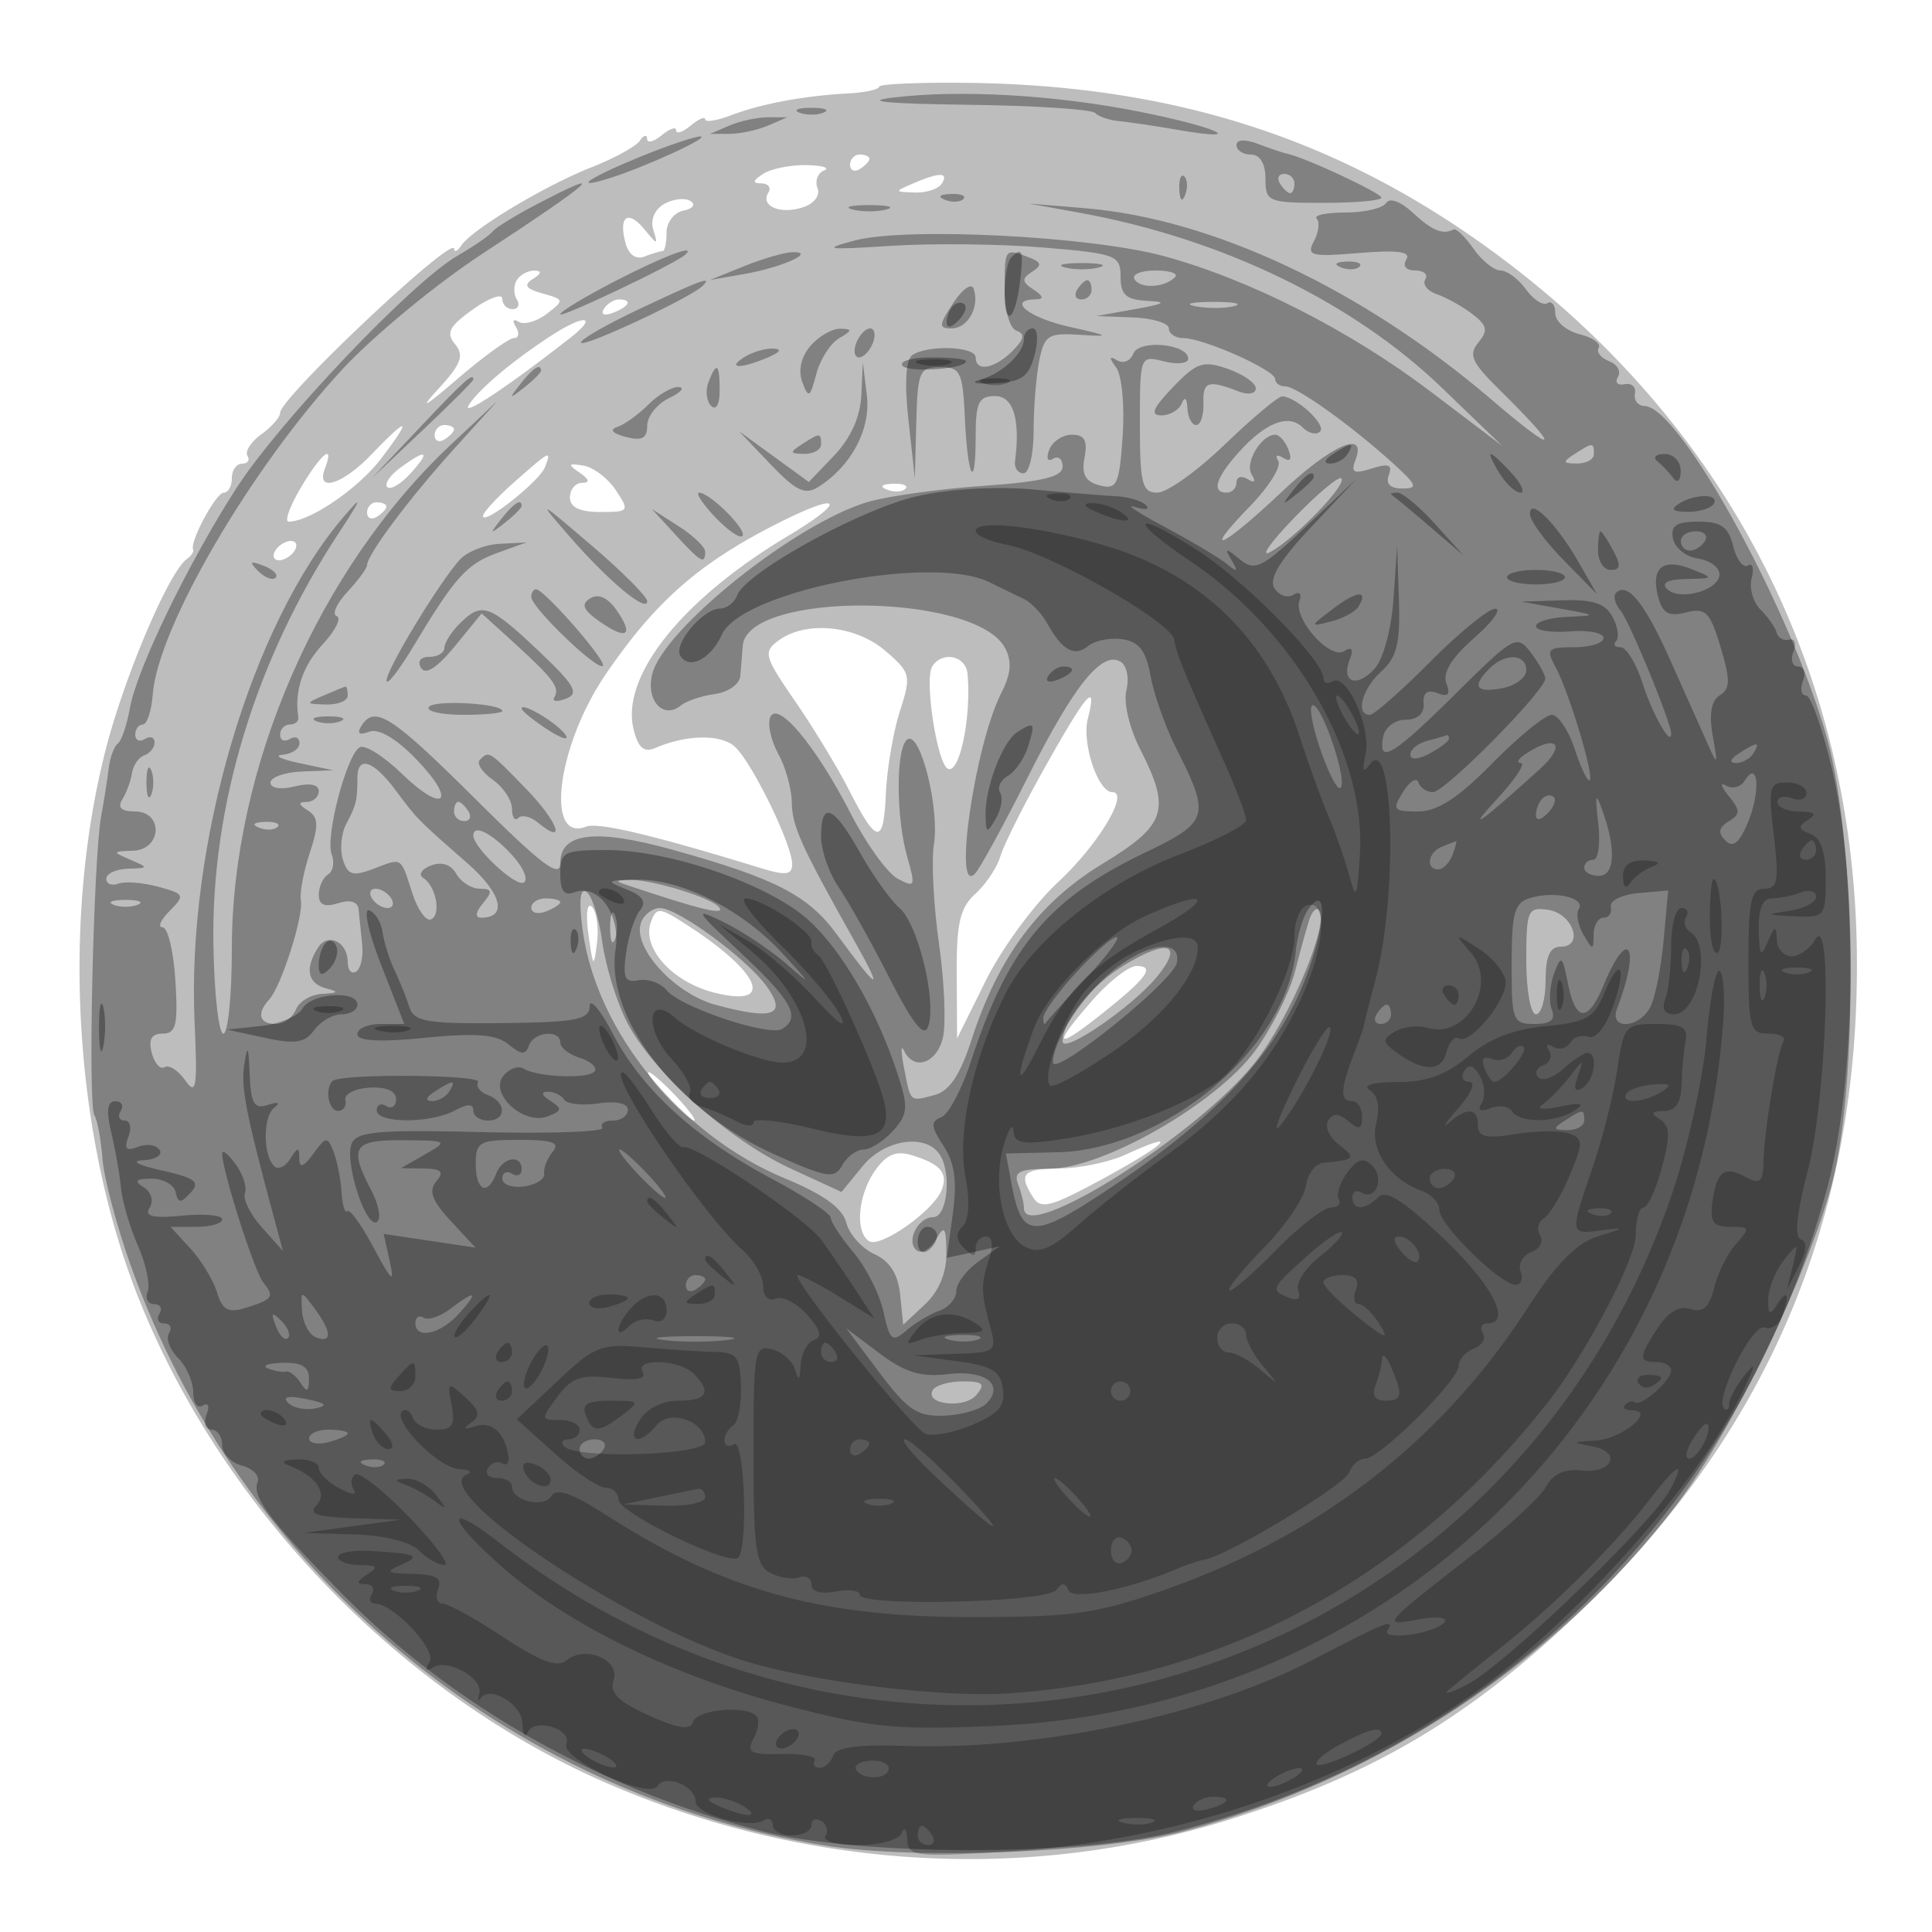 <svg xmlns="http://www.w3.org/2000/svg" width="200" height="200" fill="#000000"><path fill-opacity=".259" fill-rule="evenodd" d="M91 8.981c0 .285-1.463.598-3.25.694-4.537.244-8.948 1.069-12.082 2.261-1.467.558-2.668.746-2.668.417s-.675-.038-1.5.647-1.5.91-1.5.5-.675-.185-1.5.5-1.507.852-1.515.372c-.009-.479-.346-.391-.75.197s-2.656 1.825-5.004 2.749c-4.82 1.898-12.357 6.421-13.466 8.081-.404.606-.741.768-.75.361C46.984 24.24 29 41.182 29 42.731c0 .455-.876 1.459-1.946 2.23-1.071.772-1.719 1.771-1.441 2.221s.028.818-.554.818S24 48.675 24 49.5s-.378 1.5-.839 1.5c-.803 0-3.537 5.082-3.168 5.888.098.214-.203.664-.668 1-1.841 1.333-6.404 12.04-8.357 19.612-4.661 18.077-3.285 40.407 3.529 57.268 8.784 21.731 27.256 40.738 48.498 49.902 20.697 8.929 43.565 10.219 64.444 3.637 14.983-4.724 24.795-10.582 36.42-21.742 19.291-18.519 28.587-40.661 28.367-67.565-.237-29.105-13.021-54.359-36.479-72.061C139.397 14.6 122.025 8.853 100.25 8.578c-5.088-.064-9.25.117-9.25.403m-3 8.078c0 .582.45.781 1 .441s1-.816 1-1.059S89.55 16 89 16s-1 .477-1 1.059M79 18c-1.09.704-1.142.974-.191.985.72.008 1.05.434.734.946-.861 1.392 1.192 2.288 3.538 1.543 1.184-.376 1.844-1.228 1.547-2-.283-.74.022-1.563.678-1.83.657-.268-.156-.515-1.806-.55s-3.675.373-4.5.906m15.5 1c-1.928.829-1.921.862.191.93 1.205.038 2.469-.38 2.809-.93.731-1.183-.248-1.183-3 0m-25.73 2.109c-.994.556-1.465 1.652-1.147 2.667.508 1.621.455 1.62-.89-.01-1.719-2.084-2.714-1.41-1.993 1.348.324 1.239 1.075 1.787 1.973 1.443.798-.307 1.639-.557 1.869-.557s.418-.867.418-1.927c0-1.059.787-2.082 1.75-2.273.979-.194 1.3-.631.729-.991-.562-.355-1.781-.22-2.709.3M53.5 29c-.34.55-.34 1.45 0 2s.141 1-.441 1A1.067 1.067 0 0 1 52 30.932c0-.588-1.369-.094-3.041 1.098-2.468 1.756-2.816 2.437-1.848 3.604.96 1.157.626 2.056-1.709 4.597-2.082 2.267-1.52 1.974 1.989-1.036C50.081 36.888 52.695 35 53.2 35s.597-.52.205-1.155c-.405-.655-.278-.885.293-.532.554.343 1.861-.03 2.905-.829 1.835-1.403 1.82-1.473-.438-2.106-1.746-.49-1.998-.869-1-1.501.91-.577.956-.851.144-.862-.655-.008-1.469.435-1.809.985m9.007 2.989c-.35.566.051.734.941.393 1.732-.665 2.049-1.382.611-1.382-.518 0-1.216.445-1.552.989m-5.566 2.834c-3.998 2.62-7.453 5.542-8.413 7.115-.795 1.302 3.975-1.859 10.472-6.939 3.04-2.377 1.501-2.509-2.059-.176M38.5 47c-3.043 3.176-5.836 4.038-4.862 1.5 1.043-2.718-.403-1.564-2.505 2-1.136 1.925-1.7 3.5-1.253 3.5 2.188 0 7.2-3.417 9.569-6.523 3.259-4.272 2.873-4.466-.949-.477m6.5-1.941c0 .582.45.781 1 .441s1-.816 1-1.059S46.55 44 46 44s-1 .477-1 1.059m-3.557 3.359c-1.067.78-1.675 1.683-1.352 2.006.323.324 1.405-.314 2.403-1.418 2.125-2.347 1.689-2.591-1.051-.588m11.807 1.48C51.462 51.474 50 53.055 50 53.412c0 1.036 5.85-3.577 6.42-5.064.695-1.811.574-1.751-3.17 1.55m6.75-.967c1.013.701 1.094 1.043.25 1.054-.687.008-1.25.69-1.25 1.515 0 1.013 1.014 1.5 3.122 1.5 3.013 0 3.07-.079 1.63-2.25-.82-1.237-2.337-2.387-3.371-2.554-1.574-.254-1.636-.134-.381.735m31.813 1.752c.721.289 1.584.253 1.916-.079s-.258-.568-1.312-.525c-1.165.048-1.402.285-.604.604M38 53.059c0 .582.45.781 1 .441s1-.816 1-1.059S39.55 52 39 52s-1 .477-1 1.059m41.723 1.52c-7.625 3.969-12.012 7.891-17.004 15.201-5.024 7.357-6.342 17.441-2.065 15.799 1.272-.488 6.874.838 18.096 4.284 2.597.797 3.25.715 3.25-.406 0-2.072-4.265-10.759-6-12.221-1.485-1.251-4.983-1.173-8.127.182-1.202.518-1.796.023-2.278-1.897-1.371-5.463 4.95-13.425 15.846-19.958 6.748-4.047 5.519-4.75-1.718-.984M28.5 57c-.34.55-.168 1 .382 1s1.278-.45 1.618-1 .168-1-.382-1-1.278.45-1.618 1m52.122 9.287c-1.64 1.2-1.526 1.628 1.683 6.293 1.893 2.752 4.393 6.868 5.554 9.144 2.921 5.726 3.609 5.802 3.847.426.113-2.557.767-6.395 1.452-8.528 1.189-3.7 1.12-3.986-1.512-6.25-3.068-2.639-8.207-3.145-11.024-1.085m15.876 2.716c-.808 1.308.48 9.865 1.588 10.55 1.216.752 2.485-5.25 2.072-9.803-.17-1.885-2.644-2.39-3.66-.747m11.774 10.247c-2.246 3.987-4.363 8.203-4.704 9.368s-1.508 2.922-2.594 3.905c-1.595 1.444-1.966 3.053-1.934 8.382l.04 6.595 2.974-6c1.636-3.3 4.987-7.868 7.447-10.151 4.177-3.876 7.476-9.349 5.635-9.349-1.465 0-3.16-5.058-2.532-7.557.999-3.983-.012-2.861-4.332 4.807M60.921 96.751c.478 3.451.547 3.521.877.877.197-1.579-.036-3.266-.519-3.749-.503-.503-.656.722-.358 2.872m6.479-1.352c-1.026 2.675 2.14 6.241 6.532 7.356 6.465 1.641 4.793-2.171-3.172-7.231-2.497-1.587-2.795-1.598-3.36-.125m45.704 8.136c-4.196 4.778-3.904 5.266.882 1.476 4.72-3.738 5.654-5.011 3.677-5.011-.801 0-2.852 1.591-4.559 3.535M69 113.5c1.292 1.375 2.574 2.5 2.849 2.5s-.557-1.125-1.849-2.5-2.574-2.5-2.849-2.5.557 1.125 1.849 2.5m47.5 6.036c-1.65.756-4.687 1.394-6.75 1.419-3.888.047-4.353.543-2.804 2.992.768 1.214 1.769.991 6.235-1.39 7.411-3.953 9.494-5.848 3.319-3.021m-25.915 1.646c-1.776 2.535-2.095 6.385-.606 7.305 1.175.726 6.685-3.169 7.505-5.306.677-1.765-.14-2.702-3.149-3.609-1.583-.477-2.591-.044-3.75 1.61"/><path fill-opacity=".317" fill-rule="evenodd" d="M92.5 10.093c-3.298.391-.717.646 7.583.75 6.921.086 12.893.466 13.271.844s1.465.757 2.416.842c.952.085 3.755.502 6.23.927 7.34 1.26 4-.299-4.068-1.899-8.743-1.733-18.449-2.292-25.432-1.464m-9.75 1.569c.688.278 1.813.278 2.5 0 .688-.277.125-.504-1.25-.504s-1.937.227-1.25.504M75.5 13l-2 .859h2c1.1 0 2.9-.386 4-.859l2-.859h-2c-1.1 0-2.9.386-4 .859m-8.997 3.135c-5.45 2.209-7.488 3.571-3.507 2.344 3.676-1.134 10.665-4.335 9.504-4.354-.55-.009-3.249.896-5.997 2.01M128 15.025c0 .536.675.975 1.5.975.933 0 1.5.944 1.5 2.5 0 2.389.267 2.5 6 2.5 3.3 0 6-.241 6-.536 0-.48-7.938-4.183-9.763-4.554-.405-.082-1.749-.535-2.987-1.005-1.38-.525-2.25-.478-2.25.12m-5.921 4.558c.048 1.165.285 1.402.604.605.289-.722.253-1.585-.079-1.917s-.568.258-.525 1.312M132.5 19c.34.55.816 1 1.059 1s.441-.45.441-1-.477-1-1.059-1-.781.45-.441 1m-77 2.182c-2.2 1.151-4.225 2.402-4.5 2.781-.275.378-1.931 1.519-3.679 2.536-4.702 2.734-18.377 17.114-22.825 24.001-4.972 7.698-10.34 18.779-11.05 22.806-.304 1.728-.867 3.379-1.25 3.668s-.804 1.426-.936 2.526-.486 3.35-.788 5c-.8 4.385-1.385 29.832-.71 30.924.316.511.695 2.544.842 4.515.147 1.972 1.465 6.955 2.93 11.073 11.213 31.535 38.992 54.733 71.893 60.041 9.343 1.507 28.735.735 37.073-1.476 20.181-5.35 38.871-17.734 51.075-33.839 5.767-7.611 13.579-23.767 16.071-33.238 2.764-10.507 2.507-35.071-.481-45.946-3.647-13.272-15.243-34.438-18.915-34.525-.687-.016-1.137-.591-1-1.279.138-.687-.346-1.126-1.074-.975s-1.038-.19-.687-.757c.351-.568-.063-1.301-.92-1.63s-1.338-.952-1.07-1.386-.635-1.07-2.006-1.414c-1.371-.345-2.493-1.319-2.493-2.166s-.368-1.313-.818-1.035-1.449-.37-2.221-1.441c-.771-1.07-1.953-1.946-2.625-1.946s-1.932-1.013-2.799-2.25c-.866-1.238-1.792-2.137-2.056-2-1.126.585-2.231.132-4.24-1.74-1.246-1.161-2.39-1.577-2.747-1-.337.545-2.235.99-4.22.99s-3.323.284-2.976.631.223 1.395-.276 2.328c-.815 1.523-.338 1.649 4.678 1.233 4.01-.333 5.388-.143 4.884.672-.414.669-.037 1.136.916 1.136.89 0 1.36.418 1.044.928-.315.51.221 1.197 1.191 1.527s2.619 1.247 3.663 2.04c1.558 1.184 1.674 1.713.644 2.954-1.045 1.259-.694 2.064 2.102 4.818 6.627 6.53 6.222 7.053-.809 1.045-13.282-11.348-28.794-18.654-41.932-19.751l-5.903-.493 5.336.97c14.673 2.668 28.205 9.22 37.464 18.138l6.2 5.973-7.395-5.607c-8.355-6.334-18.742-11.612-27.605-14.026-7.587-2.067-26.665-3.036-32-1.625-3.483.921-3 .993 3.73.558 4.252-.274 11.339-.198 15.75.17 7.568.631 8.02.801 8.02 3.025 0 1.869.568 2.385 2.75 2.498 2.143.111 1.868.3-1.25.858l-4 .716 3.75.142c2.063.078 3.75.592 3.75 1.142s.672 1 1.493 1c2.084 0 9.507 3.307 9.507 4.236 0 .42.48.764 1.067.764 1.176 0 6.88 4.086 11.218 8.036 2.418 2.201 2.532 2.535.864 2.535-1.237 0-1.73-.499-1.384-1.401.409-1.065-.014-1.226-1.765-.67-1.864.591-2.184.423-1.683-.885 1.232-3.209-2.463-1.59-7.723 3.385-6.096 5.764-8.402 6.763-3.164 1.369 1.939-1.997 3.242-4.091 2.894-4.654-.361-.584-.142-.721.51-.318.74.458.933.159.548-.845-.328-.854-.943-1.552-1.367-1.552-1.453 0-3.187 2.912-2.447 4.111.469.758.317.936-.413.484-.635-.392-1.155-.236-1.155.346S127.55 51 127 51c-1.611 0-1.162-1.509 1.25-4.196 2.768-3.084 5.153-4.001 6.611-2.543.608.608 1.418.794 1.799.412.681-.681-2.434-3.579-3.913-3.641-.415-.018-3.088 2.218-5.941 4.968s-6.002 5-6.997 5c-1.576 0-1.809-.916-1.809-7.108 0-7.083.009-7.107 2.5-6.481 1.375.345 2.5.221 2.5-.275 0-1.557-5.106-2.022-5.684-.518-.289.754-1.041 1.062-1.671.684-.831-.497-.855-.29-.089.756.58.793.879 3.977.664 7.076-.352 5.06-.596 5.58-2.396 5.11-1.478-.387-1.885-1.143-1.552-2.884.335-1.755.001-2.36-1.304-2.36-.965 0-2.022.698-2.35 1.552-.341.89-.173 1.291.393.941.544-.336.989.027.989.807 0 1.063-2.068 1.564-8.25 1.999-4.537.32-9.905 1.07-11.927 1.668-7.469 2.207-21.125 13.115-22.305 17.817-.682 2.719 1.143 4.734 2.948 3.255.569-.466 2.159-1.003 3.534-1.193s2.561-1.021 2.635-1.846.186-2.233.25-3.129c.404-5.702 24.087-5.528 27.153.2.738 1.38.631 2.678-.386 4.67-2.725 5.337-5.018 21.063-2.728 18.709.509-.523 2.98-5.039 5.491-10.037 4.774-9.498 7.675-13.094 9.603-11.902.629.389.893 1.708.586 2.931-.318 1.267.293 3.895 1.419 6.103 3.229 6.334 2.727 7.855-3.928 11.897-6.547 3.977-10.762 9.651-13.524 18.203-1.179 3.648-2.291 5.31-3.823 5.711-2.612.683-2.451.828-3.173-2.858-.323-1.649-.322-2.435.002-1.748 1.004 2.128 3.353 1.379 4.021-1.283.349-1.393.173-5.781-.391-9.75s-.803-8.598-.53-10.287c.603-3.724-1.395-11.722-2.724-10.901-1.218.753-1.232 8.011-.024 12.225.865 3.014.794 3.168-1.004 2.206-1.064-.57-3.254-3.606-4.866-6.748-3.62-7.052-7.615-11.813-8.336-9.933-.279.727.103 2.424.85 3.771.746 1.348 1.372 3.592 1.392 4.989.034 2.496.945 4.511 6.537 14.461 3.034 5.399 2.479 5.172-1.867-.762-2.981-4.07-6.351-5.806-17.042-8.778C61.654 85.754 58 86.188 58 89.338c0 1.658-1.911.218-8.77-6.609-8.726-8.685-10.456-9.79-11.835-7.559-.475.768-.193.967.82.578.965-.371 2.781.684 4.846 2.815 4.302 4.439 2.948 5.808-1.49 1.506-1.869-1.812-3.825-3.03-4.347-2.707-1.367.844-3.57 9.293-2.888 11.071.317.827.146 1.769-.38 2.094S33 91.797 33 92.626c0 1.054.603 1.317 2 .874 1.287-.408 2.046-.165 2.128.683.07.724.234 2.341.364 3.592.131 1.251-.152 2.515-.627 2.809-.476.294-.865-.141-.865-.966 0-2.136-2.061-3.131-3.096-1.496-1.369 2.16-1.059 3.691.846 4.189 1.38.36 1.297.481-.393.573-1.179.064-2.402.791-2.719 1.616s-1.264 1.5-2.107 1.5c-1.706 0-1.988-1.106-.652-2.55 1.24-1.339 3.579-8.688 3.266-10.26-.143-.721.268-2.912.914-4.869.951-2.882.915-3.723-.192-4.425-.998-.632-1.03-.87-.117-.881.688-.008 1.25-.514 1.25-1.123 0-.683-.96-.868-2.5-.481-1.442.361-2.5.196-2.5-.392 0-.56 1.462-1.078 3.25-1.151l3.25-.131L31 79c-1.925-.405-2.712-.796-1.75-.868.962-.073 1.75-.609 1.75-1.191s-.45-.781-1-.441-1 .141-1-.441S29.45 75 30 75s.947-.338.882-.75c-.428-2.71.438-5.304 2.523-7.552 1.322-1.427 1.977-2.737 1.456-2.911s-.029-1.303 1.095-2.51S38 58.822 38 58.501c0-1.066 4.392-6.94 8.974-12l4.526-5-4.796 4.5C32.958 58.898 24 79.497 24 98.21c0 4.835-.396 8.79-.88 8.79-.483 0-.947-4.162-1.029-9.25-.233-14.357 4.353-29.439 12.918-42.48 2.471-3.763 2.59-4.137.563-1.77-9.57 11.174-16.266 33.881-15.429 52.32.308 6.777.17 7.644-.96 6.031-.726-1.037-1.688-1.657-2.138-1.379s-1.052-.389-1.338-1.483c-.364-1.394-.025-1.989 1.137-1.988 1.382.002 1.599-.907 1.313-5.5-.188-3.025-.783-5.501-1.321-5.501s-.21-.769.729-1.708c1.612-1.611 1.544-1.753-1.178-2.495-1.588-.433-3.45-.579-4.137-.324-.688.256-1.25.028-1.25-.504 0-.533 1.012-1.001 2.25-1.039 2.147-.067 2.158-.11.25-.93s-1.897-.863.25-.93c3.018-.094 3.205-4.07.191-4.07-1.397 0-1.808-.402-1.278-1.25.429-.687.881-1.917 1.004-2.732s.699-1.64 1.279-1.833c.579-.193 1.054-.791 1.054-1.327 0-.537-.45-.698-1-.358s-1 .141-1-.441.354-1.059.787-1.059.894-1.401 1.025-3.114c.527-6.92 10.151-23.417 19.635-33.657 3.194-3.449 9.688-8.814 14.43-11.921 11.733-7.688 13.37-9.18 5.623-5.126m42.313-.499c.721.289 1.584.253 1.916-.079s-.258-.568-1.312-.525c-1.165.048-1.402.285-.604.604m-9.563 1.006c.963.252 2.537.252 3.5 0 .963-.251.175-.457-1.75-.457s-2.713.206-1.75.457m-24.5 7.375C60.587 30.696 58 32.256 58 32.53c0 .447 11.9-5.218 12.917-6.149 1.309-1.198-2.172.105-7.167 2.683M77 27.567l-3.5 1.415 3.5-.606c3.967-.686 7.631-2.35 5-2.27-.825.026-3.075.683-5 1.461m27 2.35c0 2.229.535 4.095 1.241 4.33.903.301.786.869-.428 2.083-1.86 1.86-3.813 2.203-3.813.67 0-1.152-4.98-1.33-6.559-.235-.676.469-.819 2.906-.397 6.735l.662 6 .147-5.75c.136-5.306.326-5.75 2.468-5.75 2.102 0 2.344.494 2.56 5.226.289 6.327 1.119 7.766 1.119 1.941 0-3.5.32-4.167 2-4.167 1.903 0 2.64 2.399 2.075 6.75-.09.688.307 1.25.881 1.25S107 47.031 107 44.625s.262-5.687.583-7.29c.529-2.643.924-2.892 4.25-2.674 3.194.21 3.054.104-1.083-.818-4.304-.96-6.582-2.821-3.5-2.858q1.254-.015-.25-1c-1.228-.806-1.258-1.141-.166-1.846 1.066-.688.999-.989-.332-1.5-2.491-.956-2.502-.941-2.502 3.278m6.25-2.228c.963.252 2.537.252 3.5 0 .963-.251.175-.457-1.75-.457s-2.713.206-1.75.457m28.563-.006c.721.289 1.584.253 1.916-.079s-.258-.568-1.312-.525c-1.165.048-1.402.285-.604.604m-21.368 1.228c.62 1.004 3.101.876 4.193-.215.382-.383-.531-.696-2.03-.696s-2.473.41-2.163.911m-51.337 3.114c-3.516 1.664-6.193 3.223-5.95 3.466.431.431 11.385-4.701 12.576-5.892 1.09-1.089-.166-.629-6.626 2.426m32.573-.662C97.168 33.674 97.146 34 98.508 34c1.681 0 2.919-2.218 2.291-4.104-.215-.643-1.167.017-2.118 1.467M111.5 30c-.34.55-.141 1 .441 1S113 30.55 113 30s-.198-1-.441-1-.719.45-1.059 1m12.262 1.707c1.244.239 3.044.23 4-.02s-.062-.446-2.262-.435-2.982.216-1.738.455m-39.869 4.105c-.965 1.128-1.281 2.543-.837 3.75.634 1.718.797 1.625 1.441-.825.399-1.519 1.464-3.193 2.365-3.719 1.391-.813 1.408-.962.11-.988-.84-.016-2.226.785-3.079 1.782m4.745-.312c-.316.825-.187 1.5.286 1.5.474 0 1.121-.675 1.438-1.5s.187-1.5-.286-1.5c-.474 0-1.121.675-1.438 1.5M77 37c-1.828 1.181-.249 1.181 2.5 0 1.319-.567 1.489-.878.5-.914-.825-.031-2.175.381-3 .914m44.416 3.088C119.328 42.267 119.029 43 120.23 43c.882 0 1.83-.562 2.108-1.25.301-.747.536-.545.583.5.043.962.452 1.75.908 1.75.457 0 .794-1.013.75-2.25-.08-2.271.483-2.458 3.671-1.217.963.374 1.75.227 1.75-.328s-1.304-1.464-2.897-2.019c-2.561-.893-3.221-.672-5.687 1.902m-67.544-.338c-1.243 1.586-1.208 1.621.378.378.962-.755 1.75-1.543 1.75-1.75 0-.823-.821-.294-2.128 1.372m19.464-.183c-.331.862-.204 1.965.281 2.45.511.511.883-.151.883-1.567 0-2.839-.32-3.082-1.164-.883m15.824 1.378c-.102 2.204-1.11 4.437-2.796 6.197l-2.637 2.752-3.613-2.628-3.614-2.628 3.259 3.42c2.631 2.763 3.584 3.216 4.949 2.354 3.431-2.164 5.455-5.99 5.027-9.501L89.32 37.5zM43.462 44.25 38.5 49.5l5.25-4.962c2.888-2.73 5.25-5.092 5.25-5.25 0-.747-.926.084-5.538 4.962m23.663-2.375c-1.031 1.031-2.482 2.077-3.224 2.325-.839.279-.507.67.875 1.031 1.674.438 2.224.148 2.224-1.172 0-.964 1.013-2.242 2.25-2.839 1.237-.596 1.688-1.115 1-1.152-.687-.038-2.094.776-3.125 1.807M83 46c-1.282.828-1.246.972.25.985.963.008 1.75-.435 1.75-.985 0-1.22-.113-1.22-2 0m80 1c-1.282.828-1.246.972.25.985.963.008 1.75-.435 1.75-.985 0-1.22-.113-1.22-2 0m-29.062 6.641c-2.441 2.53-3.538 4.107-2.438 3.506 2.586-1.412 7.977-7.003 7.354-7.626-.263-.264-2.476 1.591-4.916 4.12m-59.942-.145c1.29 1.373 2.573 2.268 2.852 1.989.564-.564-3.353-4.485-4.481-4.485-.393 0 .34 1.123 1.629 2.496m-22.124.254c-1.243 1.586-1.208 1.621.378.378.962-.755 1.75-1.543 1.75-1.75 0-.823-.821-.294-2.128 1.372M59 55.58c3.998 4.59 8 7.92 8 6.657 0-.47-2.588-3.065-5.75-5.765-5.631-4.808-5.678-4.826-2.25-.892m10.924-.224C72.546 58.215 73 58.475 73 57.115c0-.487-1.237-1.677-2.75-2.644l-2.75-1.759zm-22.362 2.616c-2.235 2.537-7.563 11.346-7.545 12.474.009.58 1.247-.992 2.75-3.493 4.352-7.239 5.547-8.57 8.733-9.721l3-1.083-2.796.147c-1.538.081-3.401.835-4.142 1.676m-20.829 1.152c.679.684 1.486.991 1.793.683.308-.308-.247-.867-1.233-1.243-1.425-.542-1.54-.428-.56.56M55 61.804c0 1.081 6.854 7.675 7.405 7.124.454-.454-6.068-7.928-6.918-7.928-.268 0-.487.362-.487.804m6.1.134c-.988.611-.75 1.194.988 2.411 2.823 1.978 3.579 1.441 1.716-1.218-.893-1.275-1.872-1.707-2.704-1.193m-13.529 2.633c-.864.865-1.571 1.99-1.571 2.5 0 .511-.702.929-1.559.929-.921 0-1.268.471-.848 1.151.464.751 1.678-.032 3.49-2.25l2.779-3.401 3.303 3c4.119 3.741 4.83 4.7 4.217 5.691-.267.432.279.493 1.214.134 1.405-.539.903-1.405-2.89-4.989-5.072-4.792-5.845-5.055-8.135-2.765M33.5 72c-1.908.82-1.897.863.25.93 1.237.038 2.25-.38 2.25-.93s-.112-.968-.25-.93c-.138.039-1.15.457-2.25.93m10.88 1.194c-.274.443 1.329.806 3.561.806S52 73.824 52 73.609c0-.8-7.141-1.19-7.62-.415m9.62.156c0 .231 1.18 1.193 2.623 2.139s2.318 1.224 1.944.62C57.854 74.955 54 72.626 54 73.35m-21.25 1.312c.688.278 1.813.278 2.5 0 .688-.277.125-.504-1.25-.504s-1.937.227-1.25.504m16.923 3.998c-.363.363.237 1.289 1.333 2.057S53 82.838 53 83.723c0 .886.296 1.314.658.952s1.273-.147 2.024.476c3.004 2.493 2.11-.059-1.224-3.491-3.873-3.988-3.826-3.959-4.785-3M15.158 81c0 1.375.227 1.938.504 1.25.278-.687.278-1.812 0-2.5-.277-.687-.504-.125-.504 1.25M37 80.5c0 2.336-.13 2.874-1.154 4.788-.526.983-.683 2.65-.348 3.705.51 1.606 1.027 1.758 3.194.934 2.995-1.139 2.754-1.293 4.004 2.573.534 1.65 1.383 2.858 1.887 2.684 1.128-.388.58-3.459-.767-4.295-.541-.336-.187-.917.788-1.29 1.117-.429 2.09-.111 2.633.86.474.848 1.57 1.541 2.435 1.541 1.285 0 1.345.275.328 1.5-.785.946-.852 1.5-.181 1.5 2.759 0 2.114-2.533-1.436-5.641-5.237-4.587-5.138-4.485-7.473-7.609C38.641 78.714 37 78.19 37 80.5M47 84c0 .55.477 1 1.059 1s.781-.45.441-1-.816-1-1.059-1-.441.45-.441 1m-20.187 1.683c.721.289 1.584.253 1.916-.079s-.258-.568-1.312-.525c-1.165.048-1.402.285-.604.604M49 86.492c0 1.267 4.408 5.374 5.226 4.868.508-.314-.088-1.649-1.325-2.965C50.831 86.191 49 85.298 49 86.492m16 5.166c7.476 2.493 9.971 3.105 9.491 2.328-.629-1.018-7.164-3.015-9.491-2.901-1.333.065-1.333.128 0 .573M38.5 93c.34.55 1.068 1 1.618 1s.722-.45.382-1-1.068-1-1.618-1-.722.45-.382 1m21.823 3.338c1.438 10.493 10.182 21.199 20.957 25.661 3.984 1.65 5.95 3.071 6.327 4.572.301 1.198 1.607 2.661 2.903 3.251 1.603.731 2.457 2.071 2.673 4.195l.317 3.121 2.25-2.108c1.449-1.357 2.239-3.252 2.22-5.319-.026-2.69-.198-2.924-1.062-1.44-.567.974-1.434 1.522-1.926 1.218-1.284-.794-.029-3.489 1.625-3.489 1.484 0 1.933-4.686.628-6.548-1.502-2.142-5.69-1.476-7.93 1.26l-2.194 2.682-5.306-2.447c-6.413-2.958-14.293-10.023-16.918-15.169-1.059-2.074-2.204-5.81-2.545-8.302-.342-2.492-1.079-4.814-1.639-5.16-.667-.412-.798.972-.38 4.022M11.75 93.662c.688.278 1.813.278 2.5 0 .688-.277.125-.504-1.25-.504s-1.937.227-1.25.504m43.25.307c0 .532.675.709 1.5.393.825-.317 1.5-.753 1.5-.969S57.325 93 56.5 93s-1.5.436-1.5.969M63.158 96c0 1.375.227 1.938.504 1.25.278-.687.278-1.812 0-2.5-.277-.687-.504-.125-.504 1.25m3.217-.535c-.98 2.554 3.401 7.398 7.751 8.569 5.882 1.584 7.353 1.069 5.295-1.855C77.404 99.313 70.192 94 68.319 94c-.76 0-1.635.659-1.944 1.465m69.198-.358c-.261.766-.936 3.203-1.501 5.415s-2.433 5.935-4.153 8.273c-4.009 5.452-15.737 12.173-21.276 12.192-3.103.01-3.738.322-3.25 1.595.334.87.607 1.995.607 2.5 0 3.73 18.018-7.634 23.897-15.071 3.648-4.615 7.833-14.614 6.623-15.824-.26-.26-.686.154-.947.92M158 99.43c0 3.064.45 5.57 1 5.57s1-1.575 1-3.5c0-2.517.442-3.5 1.573-3.5 2.447 0 1.242-3.452-1.333-3.82-2.09-.298-2.24.054-2.24 5.25m-41.633.488c-3.417 2.083-6.367 5.739-6.367 7.889 0 1.361 7.18-3.551 9.75-6.671 2.821-3.426 1.196-4.011-3.383-1.218M96.57 143.886c-.934 1.512 3.288 1.99 4.516.511.941-1.134.676-1.397-1.405-1.397-1.409 0-2.809.399-3.111.886"/><path fill-opacity=".318" fill-rule="evenodd" d="M104.667 26.667c-.367.366-.667 2.016-.667 3.666 0 3.728 1.128 2.82 1.607-1.293.364-3.13.209-3.522-.94-2.373m-6 5c-.367.366-.667 1.131-.667 1.7 0 .626.466.567 1.183-.15.651-.651.951-1.416.667-1.7s-.817-.217-1.183.15M106 35.071c0 1.498-2.277 3.612-4.571 4.246-1.061.294-.384.455 1.505.358 2.837-.145 3.561-.653 4.164-2.925.404-1.525.322-2.75-.184-2.75-.503 0-.914.482-.914 1.071m-12.603 2.762c.487.788 6.603.375 6.603-.446 0-.213-1.602-.387-3.559-.387s-3.327.375-3.044.833M138 47c-.901.582-1.025.975-.309.985.655.008 1.469-.435 1.809-.985.767-1.242.421-1.242-1.5 0m17.232 2c.687 1.1 1.661 2 2.164 2 .502 0 .099-.9-.896-2s-1.969-2-2.163-2c-.195 0 .208.9.895 2m16.34-1.25c.497.413 1.241 1.2 1.651 1.75.426.571.753.249.762-.75.008-.973-.725-1.75-1.652-1.75-.916 0-1.259.337-.761.75m-37.7 3c-1.243 1.586-1.208 1.621.378.378.963-.755 1.75-1.543 1.75-1.75 0-.823-.821-.294-2.128 1.372m-38.958.624c-5.84 1.34-17.685 7.866-18.598 10.245-.292.76-1.087 1.381-1.768 1.381-1.769 0-4.863 3.681-4.114 4.893.915 1.481 3.138.341 4.297-2.203 2.062-4.525 21.857-8.367 27.766-5.389 1.102.556 2.648 1.307 3.436 1.671s1.913 1.532 2.5 2.595c1.526 2.765 2.819 3.468 4.228 2.299.676-.561 2.26-.872 3.52-.693 1.734.247 2.448 1.18 2.934 3.827.353 1.925 1.552 5.3 2.664 7.5 3.551 7.024 3.38 7.584-3.279 10.781-9.972 4.787-14.108 9.746-17.967 21.54-.958 2.927-2.352 5.556-3.099 5.843-1.113.427-1.07.961.236 2.955 1.166 1.779 1.426 3.666.967 7.015l-.628 4.581 2.745-.6 2.746-.6-2.25 1.614c-1.237.888-2.25 2.249-2.25 3.024 0 .776-.787 1.689-1.75 2.03-.963.342-2.495 1.259-3.405 2.038-1.483 1.27-1.731 1.071-2.38-1.902-.398-1.825-1.791-4.591-3.094-6.146-1.304-1.554-2.371-3.179-2.371-3.61s-2.768-2.26-6.151-4.063c-7.928-4.225-13.395-9.21-16.376-14.933-1.309-2.512-2.401-3.822-2.426-2.911-.04 1.408-1.398 1.67-9.077 1.753-7.778.083-9.108-.147-9.591-1.656-.308-.964-.996-2.672-1.528-3.796s-1.093-2.899-1.246-3.946c-.154-1.046-.781-2.07-1.394-2.274-.614-.205-.045 2.359 1.263 5.696L41.851 106h-2.425c-1.334 0-2.426.477-2.426 1.061 0 .712 2.298.834 6.993.371 5.283-.521 7.401-.352 8.662.69 1.301 1.073 1.763 1.101 2.091.128.485-1.442 3.254-1.713 3.254-.317 0 .513.907 1.22 2.015 1.572 1.108.351 1.808.972 1.557 1.378-.516.836-5.917.64-7.385-.267-.528-.327-1.46.008-2.07.743-1.519 1.83 2.094 5.158 4.568 4.208 1.502-.576 1.544-.811.287-1.605-.898-.568-1.008-.937-.281-.947.655-.008 1.423.36 1.706.818.283.459 1.885.632 3.559.387 1.837-.27 3.044-.005 3.044.667 0 .612-.702 1.113-1.559 1.113s-1.349.338-1.093.75-5.347.612-12.451.444c-10.807-.256-13.012-.058-13.498 1.209-.739 1.926 1.479 8.791 2.614 8.089.468-.289.209-1.756-.575-3.259-2.352-4.509-1.889-5.236 3.312-5.198 4.623.035 4.683.074 2.25 1.465l-2.5 1.429 2.372.036c1.836.027 2.128.33 1.291 1.339-.811.977-.437 1.999 1.49 4.078l2.573 2.774-4.755-.713-4.756-.713.64 2.885c.516 2.323.194 2.049-1.649-1.407-1.259-2.36-2.495-4.086-2.748-3.834-.252.252-.523-.631-.602-1.962-.08-1.331-.45-3.205-.822-4.166-.63-1.625-.776-1.611-2.105.195-1.019 1.384-1.433 1.527-1.444.5-.013-1.234-.149-1.23-.946.03-.512.809-1.255 1.146-1.652.75-1.179-1.18-1.17-5.155.015-6.065.669-.515.415-.625-.652-.282-1.439.463-1.777-.098-1.9-3.155-.12-2.978-.232-3.176-.564-.993-.362 2.385.148 4.956 3.331 16.774l.673 2.5-2.179-2.442c-1.198-1.342-1.988-2.936-1.756-3.541.233-.606-.202-1.955-.966-3S23 118.972 23 119.405c0 1.786 3.318 12.19 4.263 13.369 1.188 1.481.994 1.745-1.932 2.644-1.698.521-2.321.167-2.865-1.626-.383-1.261-1.623-3.304-2.755-4.542l-2.06-2.25h2.675c1.471 0 2.674-.349 2.674-.776s-1.859-.6-4.132-.383c-3.084.294-3.939.083-3.372-.835.429-.694.159-1.61-.618-2.102-1.031-.653-.829-.877.799-.889 1.197-.008 2.322.616 2.5 1.387.27 1.172.525 1.181 1.56.056 1.014-1.103.474-1.516-3-2.295-2.463-.551-3.27-.994-1.928-1.056 1.27-.059 2.043-.537 1.718-1.063s-1.33-.673-2.233-.327c-1.234.474-1.482.215-.999-1.043.353-.921.18-1.674-.385-1.674-.566 0-.75-.45-.41-1s.085-1-.566-1c-.827 0-.952.98-.414 3.25.423 1.787.876 4.375 1.008 5.75.131 1.375.917 4.051 1.748 5.948.83 1.896 1.285 4.033 1.01 4.75s.025 1.302.666 1.302.888.45.548 1-.115 1 .5 1 .838.453.495 1.008.081 1.711.941 2.571S20 143.037 20 144.13c0 1.094.445 1.713.989 1.377.566-.35.734.051.393.941-.328.854-.098 1.552.511 1.552s1.107.717 1.107 1.594c0 .876.925 1.835 2.057 2.131s1.856 1.06 1.611 1.698c-.587 1.529 1.112 3.784 8.607 11.421C46.773 176.561 62.22 185.302 79 189.585c9.932 2.536 32.32 2.591 42.329.104 33.271-8.266 58.871-33.459 67.832-66.756 2.999-11.143 3.245-31.569.521-43.183-1-4.263-2.224-7.75-2.719-7.75s-.641-.675-.325-1.5c.317-.825.092-1.5-.5-1.5-.591 0-.809-.693-.484-1.541.325-.847.131-1.41-.431-1.25a1.05 1.05 0 0 1-1.302-.709c-.153-.55-.908-1.63-1.677-2.399-.77-.77-1.181-2.233-.915-3.251.267-1.019.09-1.609-.393-1.31s-1.164-.602-1.515-1.999c-.504-2.007-1.261-2.541-3.603-2.541-2.284 0-2.888.402-2.631 1.75.183.962 1.341 1.894 2.573 2.07s2.24.91 2.24 1.633c0 1.655-4.138 2.809-5.433 1.514-.623-.623.083-.99 1.983-1.03 2.912-.063 2.919-.076.53-1.031-2.943-1.176-4.211-.123-3.433 2.852.455 1.738 1.086 2.096 2.9 1.641 2.027-.509 2.475-.058 3.567 3.588 1.023 3.412 1.008 4.319-.077 4.99-.889.55-1.133 1.928-.738 4.172.547 3.108.509 3.17-.525.851-.613-1.375-2.35-5.263-3.861-8.639-2.668-5.964-4.44-8.167-5.622-6.985-.317.316-.102 1.149.478 1.85.936 1.131 5.229 11.576 5.23 12.724.002 1.405-1.932-1.998-2.956-5.2-.659-2.062-1.688-3.75-2.287-3.75s-.805-.284-.458-.631.182-1.473-.368-2.5c-.757-1.413-2.028-1.834-5.215-1.727l-4.215.142 4 .716c3.852.69 3.88.721.75.858-1.787.078-3.25.51-3.25.96s1.575.694 3.5.542 3.5.155 3.5.682-1.366.958-3.035.958c-2.752 0-2.933.192-1.936 2.054 1.416 2.646 4.009 11.242 3.534 11.716-.2.2-.893-1.241-1.541-3.203S161.3 74 160.635 74c-.666 0-3.426 2.25-6.135 5-3.579 3.634-5.689 5-7.721 5-2.55 0-2.686-.177-1.541-2.01.691-1.105 1.407-1.555 1.592-1 .185.556.864 1.01 1.508 1.01 1.255 0 11.683-10.555 11.63-11.772-.017-.4-.698-1.609-1.513-2.687-1.422-1.881-1.726-1.714-7.745 4.25-6.53 6.473-8.085 7.395-7.52 4.461.186-.964 1.228-1.749 2.323-1.75 1.239-.001 1.94-.631 1.861-1.673-.084-1.12.385-1.475 1.424-1.076 1.122.43 1.378.149.929-1.023-.413-1.076.543-2.638 2.861-4.673 1.915-1.681 2.903-3.051 2.197-3.043-.707.008-3.738 2.483-6.736 5.5-2.999 3.017-5.811 5.486-6.25 5.486-1.514 0-.794-2.694 1.201-4.5 1.6-1.448 1.963-2.929 1.815-7.405l-.185-5.595-.376 5.488c-.212 3.111-1.056 6.241-1.948 7.227-1.84 2.033-3.499 1.45-2.592-.911.425-1.109.242-1.395-.572-.892-1.473.91-5.272-3.374-4.624-5.214.267-.757-.001-1.017-.641-.622-.605.374-1.484.06-1.953-.698-.597-.963.566-2.883 3.861-6.378l4.715-5-5.2 4.914c-4.659 4.401-5.382 4.766-6.942 3.5-1.518-1.232-1.628-1.221-.858.086.713 1.211.606 1.276-.558.339-.793-.638-3.692-2.361-6.442-3.828s-4.114-2.384-3.03-2.037c1.083.348 1.608.27 1.167-.171s-1.778-.857-2.97-.922-5.092-.383-8.667-.704c-3.891-.35-8.742-.07-12.086.697m49.174-.124c.232.138 1.995 1.6 3.917 3.25l3.495 3-2.937-3.25c-1.615-1.788-3.378-3.25-3.917-3.25s-.79.112-.558.25m29.701.901c-.896.569-.621.823.902.834 1.205.008 2.423-.36 2.706-.818.663-1.072-1.925-1.083-3.608-.016m-15.402 1.095c.03.69 1.601 2.829 3.491 4.754l3.437 3.5-1.908-3.317c-2.335-4.061-5.099-6.78-5.02-4.937M165.429 57c0 1.1.594 2 1.32 2 1.011 0 1.07-.469.251-2-.589-1.1-1.183-2-1.321-2s-.25.9-.25 2M174 56c0 .55.423 1 .941 1s1.219-.45 1.559-1-.084-1-.941-1-1.559.45-1.559 1m-18 3.75c0 .413 1.35.75 3 .75s3-.337 3-.75-1.35-.75-3-.75-3 .337-3 .75m-18.015 3.278c-2.421 1.844-2.427 1.877-.219 1.311 1.246-.319 2.528-1.006 2.85-1.526 1.099-1.779-.144-1.677-2.631.215M154.2 69.2c-1.869 1.869-1.426 2.566 1.3 2.045 1.375-.263 2.5-1.101 2.5-1.862 0-1.701-2.177-1.806-3.8-.183m-45.693.789c-.35.566.051.734.941.393 1.732-.665 2.049-1.382.611-1.382-.518 0-1.216.445-1.552.989m28.166 7.565c.854 2.505 1.799 4.307 2.101 4.005.739-.739-1.887-8.559-2.873-8.559-.429 0-.081 2.049.772 4.554m-31.36-1.768c-1.506.957-3.322 5.676-3.283 8.529.028 1.971.131 2.013 1.055.427.563-.967.764-2.177.448-2.688s.05-1.296.815-1.743c.764-.446 1.704-1.824 2.088-3.061.762-2.452.653-2.594-1.123-1.464m42.437.903c-.963.252-1.75.89-1.75 1.42 0 .579.795.536 2-.109 1.1-.589 2-1.28 2-1.535 0-.256-.113-.413-.25-.349s-1.037.322-2 .573M158 78c-.825.533-1.074.976-.554.985.521.008-.604 1.698-2.5 3.756-3.302 3.584-1.75 2.496 4.45-3.118 2.79-2.527 1.794-3.684-1.396-1.623m22 0c-.901.582-1.025.975-.309.985.655.008 1.469-.435 1.809-.985.767-1.242.421-1.242-1.5 0m.614 2.816c-.414.669-1.284.898-1.933.508-.65-.389-.535.088.255 1.06 1.243 1.531 1.244 1.887.008 2.651-1.036.64-1.126 1.183-.33 1.979s1.439.273 2.342-1.908c1.326-3.201 1.059-6.557-.342-4.29m-20.947 1.851c-.367.366-.667 1.131-.667 1.7 0 .626.466.567 1.183-.15.651-.651.951-1.416.667-1.7s-.817-.217-1.183.15m5.784 2.583c.233 2.063.002 3.75-.514 3.75-.515 0-.937.375-.937.833 0 .459.675.834 1.5.834 1.655 0 1.822-2.695.414-6.667-.734-2.073-.814-1.86-.463 1.25M85 86.596c0 1.427.819 3.79 1.82 5.25s3.362 5.679 5.247 9.376c2.436 4.779 3.596 6.238 4.015 5.045.902-2.571-1.031-10.583-2.96-12.267-.945-.825-2.791-3.412-4.104-5.75C86.289 83.389 85 82.859 85 86.596m64.25 1.066c-1.43.577-1.699 2.338-.357 2.338.491 0 1.152-.675 1.469-1.5.316-.825.477-1.464.357-1.421-.121.043-.781.306-1.469.583M58 90.469c0 1.764.421 2.307 1.474 1.902 2.466-.946 4.803 2.307 4.249 5.916-1.085 7.076 6.356 16.68 16.422 21.198 5.497 2.466 6.236 2.585 7.048 1.135.498-.891 1.489-1.62 2.202-1.62s2.084-.872 3.048-1.937c1.531-1.691 1.597-2.422.519-5.75-2.108-6.509-5.641-12.68-9.123-15.934C79.828 91.629 69.482 88 62.806 88 58.363 88 58 88.186 58 90.469m6.864 1.604c1.701.681 2.087 1.295 1.376 2.187-.544.682-1.186 2.66-1.427 4.397-.361 2.591-.126 3.096 1.309 2.819.962-.185 2.263.283 2.89 1.039 1.467 1.767 10.624 4.828 11.966 3.999 1.934-1.196 1.009-2.905-4.228-7.812-4.881-4.574-5.004-4.799-1.75-3.197 1.925.948 4.85 2.909 6.5 4.357 2.544 2.233 2.474 2.062-.457-1.125-4.202-4.57-10.482-7.759-15.109-7.674-3.178.059-3.258.134-1.07 1.01m93.636.859c-1.724.49-2.002 1.43-2.014 6.818-.013 5.913.114 6.25 2.357 6.25 1.696 0 2.207-.427 1.796-1.499-.317-.824-.212-2.481.232-3.68.744-2.011.857-1.933 1.443.998.799 3.996 2.083 4.051 3.695.16 2.583-6.237 3.858-4.007 1.388 2.428-.855 2.229 2.277 2.086 3.44-.157.499-.963 1.119-4.072 1.379-6.91l.473-5.16-3.094.275c-1.702.151-2.982.785-2.845 1.41S166.55 95 166 95s-1.014.787-1.03 1.75c-.029 1.662-.082 1.661-1.055-.008-.563-.967-.779-2.153-.48-2.636.713-1.155-2.397-1.895-4.935-1.174m-23.038 1.153c-.571.778-1.17 2.765-1.331 4.415-.979 9.997-13.477 20.521-24.681 20.784l-5.318.124.561 3.046c1.079 5.85 2.179 5.901 10.309.478 10.307-6.874 16.357-13.112 19.491-20.095 2.585-5.762 3.263-11.88.969-8.752m-76.383 3.498c.048 1.165.285 1.402.604.605.289-.722.253-1.585-.079-1.917s-.568.258-.525 1.312m-25.35.021c-.401.401-.729 1.419-.729 2.263 0 1.125.296 1.237 1.112.42.612-.611.941-1.63.73-2.262s-.712-.822-1.113-.421m77.656 3.091c-1.862 2.033-3.385 4.133-3.385 4.667s.112.777.25.539c.138-.237 2.029-2.337 4.203-4.666S116.038 97 115.588 97s-2.341 1.663-4.203 3.695m3.656-.076c-3.039 2.557-6.041 7.206-6.041 9.356 0 1.622 12.451-8.385 12.823-10.307.5-2.578-3.206-2.058-6.782.951M10.252 106.5c.011 2.2.216 2.982.455 1.738s.23-3.044-.02-4-.446.062-.435 2.262m21.048-2.08c-.44.781-2.375 1.587-4.3 1.792l-3.5.372 3.91.849c3.145.683 4.145.528 5.11-.792.66-.902 1.938-1.641 2.84-1.641s1.64-.45 1.64-1c0-1.538-4.797-1.185-5.7.42m111.2.58c-.34.55-.141 1 .441 1s1.059-.45 1.059-1-.198-1-.441-1-.719.45-1.059 1m-108.073 6.907c-.832.831-.412 3.093.573 3.093.55 0 .888-.506.75-1.125s.987-1.196 2.5-1.283c1.712-.098 2.75.348 2.75 1.184 0 .738-.45 1.064-1 .724s-1-.141-1 .441c0 1.359 5.541 1.375 8.066.024 1.333-.714 1.934-.714 1.934 0 0 .569.675 1.035 1.5 1.035 1.941 0 1.945-1.892.006-2.636-.822-.316-1.279-.922-1.016-1.348.486-.786-14.279-.893-15.063-.109M45 113c-.901.582-1.025.975-.309.985.655.008 1.469-.435 1.809-.985.767-1.242.421-1.242-1.5 0m117 3c-1.282.828-1.246.972.25.985.963.008 1.75-.435 1.75-.985 0-1.22-.113-1.22-2 0m-112.75 4.5c0 2.764 1.214 3.339 2.112 1 .656-1.71 2.638-2.041 2.638-.441 0 .582-.45.781-1 .441s-1-.11-1 .511c0 .62 1.013.984 2.25.809 1.237-.176 2.176-.77 2.085-1.32s.302-1.562.872-2.25c.804-.968.025-1.25-3.46-1.25-4.13 0-4.497.204-4.497 2.5m16.75 1c1.292 1.375 2.574 2.5 2.849 2.5s-.557-1.125-1.849-2.5-2.574-2.5-2.849-2.5.557 1.125 1.849 2.5m29 7.059c0 .857.45 1.281 1 .941s1-1.041 1-1.559-.45-.941-1-.941-1 .702-1 1.559m-24 4.5c0 .582.45.781 1 .441s1-.816 1-1.059-.45-.441-1-.441-1 .477-1 1.059m-39.731 2.665c.084 1.223.733 2.446 1.442 2.719 1.698.651 1.635-.595-.153-3.002-1.403-1.889-1.438-1.881-1.289.283m15.334-.224c-1.044.79-2.281 1.199-2.75.909s-.853-.05-.853.532c0 1.738 2.56 1.203 4.5-.941 2.114-2.336 1.776-2.524-.897-.5m-18.039 1.793c.376.986.935 1.541 1.243 1.233s.001-1.114-.683-1.793c-.988-.98-1.102-.865-.56.56m40.186 1.43c1.787.222 4.713.222 6.5 0 1.787-.221.325-.403-3.25-.403s-5.037.182-3.25.403m22.28 3.358c2.909 3.877 3.935 4.564 6.685 4.468 1.787-.062 3.758-.622 4.38-1.244 1.948-1.948-.093-3.525-3.963-3.06-2.793.336-4.429-.162-7.085-2.154l-3.452-2.591zm7.239-3.388c.973.254 2.323.237 3-.037s-.119-.481-1.769-.461-2.204.244-1.231.498m-70.544 2.961c.674.273 1.523.424 1.888.336.365-.089 1.044.44 1.51 1.175.649 1.023.85.927.862-.415.011-1.265-.747-1.728-2.735-1.671-1.512.043-2.199.302-1.525.575m2.093 3.564c.533.533 1.805.793 2.826.576 1.375-.291 1.123-.543-.97-.969-1.825-.373-2.482-.233-1.856.393M32 148.906c0 .499.9.671 2 .384s2-.696 2-.907c0-.21-.9-.383-2-.383s-2 .408-2 .906M60 150c0 .55.423 1 .941 1s1.219-.45 1.559-1-.084-1-.941-1-1.559.45-1.559 1m-22.187 1.683c.721.289 1.584.253 1.916-.079s-.258-.568-1.312-.525c-1.165.048-1.402.285-.604.604"/><path fill-opacity=".25" fill-rule="evenodd" d="M95.269 37.693c.973.254 2.323.237 3-.037s-.119-.481-1.769-.461-2.204.244-1.231.498m6.481 1.969c.688.278 1.813.278 2.5 0 .688-.277.125-.504-1.25-.504s-1.937.227-1.25.504m7.063 12.021c.721.289 1.584.253 1.916-.079s-.258-.568-1.312-.525c-1.165.048-1.402.285-.604.604M113.5 53c2.749 1.181 4.328 1.181 2.5 0-.825-.533-2.175-.945-3-.914-.989.036-.819.347.5.914M101 54.963c0 .448 1.463 1.094 3.25 1.437 4.499.861 17.042 7.984 17.313 9.831.215 1.464.758 2.791 5.321 13.008 1.164 2.607 2.116 5.155 2.116 5.663s-3.117 2.114-6.927 3.57c-7.805 2.983-15.222 8.92-17.988 14.4-3.31 6.558-5.017 14.276-4.162 18.822.5 2.66.402 4.581-.267 5.25-.741.741-.698 1.414.144 2.256.933.933 1.2.933 1.2 0 0-.66.48-1.2 1.067-1.2.655 0 .788.869.343 2.25-.877 2.724-.869 3.469.073 7 .715 2.678.619 2.754-3.625 2.9l-4.358.15 4.5.6c3.698.493 4.557 1.005 4.822 2.871.254 1.787-.427 2.584-3.194 3.74-1.934.808-4.104 1.218-4.822.911C94.289 147.773 81.603 132 82.598 132c.366 0 2.292 1.005 4.28 2.234l3.614 2.233-1.996-3.048c-1.098-1.677-2.671-3.967-3.496-5.09-1.653-2.251-13.062-9.907-14.24-9.556-.406.121-1.875-1.578-3.262-3.776-1.388-2.199-2.754-3.997-3.036-3.997-1.666 0 8.221 14.67 12.405 18.405 1.173 1.048 2.133 2.721 2.133 3.719 0 1.086.526 1.611 1.313 1.309.722-.277 2.185.478 3.25 1.678 1.388 1.563 1.583 2.305.687 2.618-.687.241-1.302 1.413-1.366 2.604-.082 1.529-.245 1.682-.554.52-.24-.906-1.313-1.877-2.384-2.157-1.844-.482-1.946.088-1.946 10.862 0 9.821.239 11.494 1.75 12.272.963.495 2.313.698 3 .452.688-.247 1.25.091 1.25.751 0 .741.957 1.017 2.5.722 1.375-.263 2.5-.113 2.5.333 0 1.257 19.369.797 20.326-.483.6-.802.955-.793 1.296.033.438 1.06 6.302-.124 11.378-2.298.825-.353 2.06-.759 2.744-.902 2.617-.546 14.409-7.674 14.927-9.023.299-.778 1.04-1.415 1.648-1.415 1.497 0 9.681-8.117 9.681-9.601 0-.652.704-1.455 1.563-1.785.86-.33 1.284-1.053.941-1.607-.342-.554-.145-1.007.437-1.007 2.627 0 .589-3.956-4.554-8.842-4.041-3.838-5.918-5.027-6.7-4.245-1.383 1.383-2.687 1.397-2.687.028 0-.582.419-.8.931-.484 1.467.907 2.427-1.501 1.115-2.794-.9-.886-1.514-.711-2.581.734-.771 1.044-1.164 2.281-.874 2.75s-.081.853-.824.853-3.329 2.016-5.746 4.479-4.565 4.31-4.771 4.104 1.42-2.206 3.613-4.444 4.135-5.097 4.313-6.354.999-2.346 1.824-2.42c3.266-.293 3.434-.479 1.65-1.83-1.018-.771-1.54-1.904-1.161-2.517.503-.813 1.071-.798 2.1.056 1.116.926 1.411.832 1.411-.452 0-.892-.45-1.622-1-1.622-1.281 0-1.263-1.178.07-4.685.589-1.548 1.077-2.917 1.085-3.043.008-.125.579-2.375 1.268-5 2.311-8.792 1.823-25.591-.642-22.117-.676.952-.799.643-.421-1.058.609-2.746-1.96-8.462-3.403-7.571-.526.326-.957.179-.957-.326 0-1.838-8.096-10.053-13.022-13.214-6.739-4.325-7.352-3.333-.705 1.14 10.752 7.236 18.142 20.022 17.504 30.286-.289 4.654-.387 4.832-1.141 2.088-.453-1.65-1.403-4.35-2.11-6-.708-1.65-2.043-5.337-2.968-8.194-3.299-10.191-10.094-16.844-20.283-19.858C107.708 54.505 101 53.755 101 54.963M139 74c.589 1.1 1.295 2 1.57 2s.019-.9-.57-2-1.295-2-1.57-2-.019.9.57 2m44.629 12.5c.551 4.691.405 5.5-.991 5.5-1.372 0-1.638 1.22-1.638 7.5 0 6.905.163 7.5 2.059 7.5 1.132 0 1.845.347 1.582.771-.642 1.039-1.99 9.088-2.074 12.38-.057 2.256-.341 2.505-1.903 1.669-2.197-1.176-2.963-.564-3.403 2.718-.263 1.967.111 2.462 1.86 2.462 2.019 0 2.066.136.612 1.75-.867.963-1.889 3.001-2.271 4.531-.515 2.06-1.148 2.636-2.446 2.224-1.158-.367-2.306.289-3.384 1.934-2.014 3.073-2.032 3.561-.132 3.561.825 0 1.5.395 1.5.878 0 1.034-3.112 3.773-3.737 3.289-.236-.184-.692-.071-1.013.25s-.003.583.706.583c2.557 0-1.099 2.995-3.828 3.136-2.437.126-2.46.168-.32.577 3.138.6 2.137 2.858-1.112 2.507-1.735-.187-2.936.359-3.626 1.649-.568 1.061-4.078 4.305-7.801 7.209-9.248 7.215-9.309 7.287-5.469 6.569 1.815-.339 3.058-.226 2.762.253-.296.478-1.869 1.065-3.497 1.304s-2.732.066-2.453-.385c.819-1.325.029-1.017-7.732 3.019-11.043 5.742-28.31 9.376-42.297 8.9-4.816-.164-7.044.144-7.333 1.013-.229.687-.856 1.249-1.392 1.249-.537 0-.767-.338-.512-.75s-1.268-.715-3.384-.673c-3.318.067-3.722-.156-2.94-1.618.499-.933.623-1.98.276-2.328-1.125-1.124-6.119-.668-6.541.599-.305.913-1.492.742-4.6-.659-3.175-1.432-4.055-2.317-3.632-3.65.675-2.126-2.958-3.637-4.89-2.033-.931.773-2.673.129-6.54-2.417-2.898-1.909-5.728-3.471-6.289-3.471s-.761-.675-.444-1.5c.435-1.135-.209-1.517-2.643-1.57-2.706-.059-2.9-.208-1.219-.93 2.186-.939 1.657-1.175-3.25-1.448-1.788-.099-3.25.186-3.25.634s1.013.821 2.25.829c1.819.013 1.963.201.75.985-1.09.704-1.142.974-.191.985.72.008 1.031.465.691 1.015s-.211 1 .285 1c1.942 0 6.457 4.8 5.687 6.045-.503.814-.377 1.015.353.563 1.512-.934 5.18 1.096 4.802 2.657-.165.679-.126.945.085.591.871-1.46 4.293.507 4.367 2.511.043 1.173.29 1.618.548.989.645-1.573 4.606-.406 3.998 1.178-.597 1.556 8.562 5.781 9.443 4.356.792-1.282 3.932-.01 3.932 1.592 0 1.349 5.593 2.888 7.103 1.955.493-.305.897-.078.897.504S80.9 190 82 190s2-.477 2-1.059.457-.776 1.016-.431.758 1.047.441 1.559c-.318.515 1.202.931 3.401.931 2.245 0 4.195-.544 4.48-1.25.28-.694.539-.404.583.652.074 1.783.719 1.863 10.329 1.274 17.165-1.052 34.117-6.698 47.509-15.823 10.555-7.192 24.032-22.169 28.664-31.853 1.366-2.855 1.389-3.143.125-1.559-.851 1.068-1.548 2.38-1.548 2.917s-.247.729-.548.427c-.969-.968 2.987-8.83 4.207-8.362.647.248 1.438-.233 1.758-1.068.889-2.315.668-3.033-.417-1.355-.802 1.241-.967 1.155-.953-.5.009-1.1.724-2.9 1.588-4 1.53-1.947 1.556-1.934.963.5l-.609 2.5 1.236-2.423c.822-1.612.886-2.54.192-2.771-.68-.227-.433-2.685.713-7.077 1.958-7.507 2.603-27.092.79-23.979-.561.963-1.672 1.75-2.47 1.75-.797 0-1.482-.787-1.52-1.75-.06-1.496-.195-1.46-.93.25-.72 1.676-.871 1.474-.93-1.25-.047-2.172.4-3.25 1.348-3.25.78 0 2.13-.273 3-.607s1.582-.139 1.582.434c0 .572-1.238 1.228-2.75 1.457-2.56.387-2.525.427.5.566 3.154.146 3.25.031 3.25-3.881 0-2.756-.501-4.224-1.584-4.64-1.275-.489-1.324-.772-.25-1.453.957-.606.698-.85-.916-.861-1.238-.008-2.25-.451-2.25-.984s.675-.709 1.5-.393c.825.317 1.5.078 1.5-.531S186.096 81 184.991 81c-1.846 0-1.956.444-1.362 5.5M186.5 88c-.34.55-.141 1 .441 1S188 88.55 188 88s-.198-1-.441-1-.719.45-1.059 1m-18.485 2.75c.01 1.079.297 1.328.75.65.404-.605 1.41-1.357 2.235-1.671q1.504-.572-.75-.65c-1.512-.053-2.245.495-2.235 1.671M177 95.059c0 2.232.363 3.835.806 3.561.775-.479.385-7.62-.415-7.62-.215 0-.391 1.827-.391 4.059M62 92.393c0 .216.698.661 1.552.989.89.341 1.291.173.941-.393-.587-.951-2.493-1.406-2.493-.596m18.787 5.4c2.707 2.636 5.479 5.898 6.161 7.25.819 1.622-.067 1.039-2.604-1.713-2.114-2.293-5.194-4.941-6.844-5.884l-3-1.714 3.27 2.722C83.602 103.309 85.482 110 81.015 110c-2.327 0-9.082-2.815-11.141-4.643-2.864-2.542-3.178 1.211-.357 4.256 1.345 1.451 2.2 3.035 1.901 3.52s.271 1.136 1.269 1.447 2.6.987 3.563 1.501c.963.515 1.75.56 1.75.1s2.741-.166 6.092.652c6.691 1.635 8.486.814 7.282-3.333-1.058-3.645-5.78-13.99-6.67-14.612-.481-.336-.799-.955-.707-1.376.217-.986-5.093-4.497-6.814-4.505-.724-.004.898 2.15 3.604 4.786m37.704-2.928c-4.173 1.896-10.044 7.804-11.424 11.496-2.088 5.586-1.894 6.637.383 2.074 3.049-6.111 5.403-8.428 12.579-12.383 5.968-3.29 4.903-4.113-1.538-1.187m16.759-1.125c-.687.235-1.25 1.651-1.25 3.147 0 3.913-4.687 12.754-8.02 15.127-3.753 2.673-10.347 5.085-16.23 5.939-3.926.569-4.765.416-4.836-.882-.047-.864-.493-.221-.99 1.429-1.211 4.021-.122 9.324 2.166 10.548 1.483.794 2.618.325 5.634-2.331 2.077-1.829 6.102-5 8.945-7.047 6.795-4.892 11.083-9.887 14.048-16.362 2.491-5.442 2.764-10.328.533-9.568M173 97.918c0 2.155-.273 4.63-.607 5.5-.387 1.009-.064 1.582.893 1.582 2.51 0 3.932-7.129 1.698-8.51-.559-.346-.758-1.047-.441-1.559.316-.512.098-.931-.484-.931S173 95.763 173 97.918m-55.782.745c-1.805.89-4.199 2.906-5.321 4.481-2.216 3.112-4.034 8.386-3.184 9.236.291.291 3.171-1.264 6.399-3.456 5.277-3.584 8.888-8.001 8.888-10.874 0-1.521-3.003-1.249-6.782.613m35.056-.024c2.792 3.26-.516 8.959-4.504 7.759-.951-.286-2.442-.121-3.313.366-1.284.719-1.335 1.079-.27 1.906 2.905 2.256 4.986 2.386 5.519.345.287-1.096.855-1.786 1.262-1.535 1.236.764 5.237-4.18 4.873-6.021-.188-.946-1.466-2.433-2.841-3.305-2.48-1.573-2.486-1.569-.726.485m21.805.944c.048 1.165.285 1.402.604.605.289-.722.253-1.585-.079-1.917s-.568.258-.525 1.312m-8.016 3.265c-1.049 2.531-1.839 2.972-6.057 3.377-3.313.319-5.851 1.308-8.005 3.121-2.3 1.935-4.285 2.658-7.328 2.669-2.6.01-3.68.328-2.865.845.84.533 1.075 1.759.656 3.426-.69 2.752 1.388 5.802 4.786 7.023.963.345 1.75 1.218 1.75 1.94 0 1.527 6.329 7.751 7.882 7.751.581 0 .818-.617.529-1.371s.203-1.651 1.095-1.993 1.31-1.125.929-1.741c-.38-.615-.201-1.422.398-1.792s1.792-2.355 2.651-4.411c1.415-3.387 1.415-3.793.001-4.336-.859-.33-3.344-.314-5.523.034-3.148.504-3.962.323-3.962-.878 0-1.839-1.115-1.935-3.035-.262-.789.688-.351.013.974-1.5 1.353-1.544 1.869-2.75 1.176-2.75-.678 0-.919-.508-.536-1.128.477-.771.988-.61 1.614.508.503.899.592 2.159.197 2.798q-.716 1.16.914.536c.898-.345 1.898-.196 2.223.33.773 1.251 4.569 1.199 6.473-.09 1.105-.748.711-.854-1.5-.403-1.871.381-2.53.276-1.75-.279.688-.49 1.926-1.764 2.753-2.831 1.456-1.882 1.481-1.883.83-.027-.465 1.323-.312 1.691.497 1.191 1.241-.767 1.634-3.605.499-3.605-.369 0-1.497.747-2.506 1.661-1.01.913-2.17 1.301-2.579.863-.409-.439-.179-1 .512-1.246.691-.247.959-.93.596-1.518-.376-.608-.192-.779.424-.398a1.28 1.28 0 0 0 1.756-.414c.369-.596 1.225-.872 1.903-.611.718.275 1.757-.979 2.49-3.007 1.543-4.267.812-5.524-.862-1.482m10.604 4.567c-.342 4.045-1.917 11.208-3.499 15.918-17.266 51.38-78.506 69.718-121.464 36.373-5.746-4.461-5.507-2.564.319 2.533 6.899 6.035 17.75 11.3 29.638 14.381 8.651 2.242 11.228 2.488 21.339 2.041 40.757-1.801 72.467-32.478 75.39-72.934.189-2.625.019-4.974-.379-5.22-.397-.246-1.002 2.863-1.344 6.908m5.491-5.415c0 1.375.227 1.938.504 1.25.278-.687.278-1.812 0-2.5-.277-.687-.504-.125-.504 1.25m2.592-1.338c.688.278 1.813.278 2.5 0 .688-.277.125-.504-1.25-.504s-1.937.227-1.25.504M161.158 103c0 1.375.227 1.938.504 1.25.278-.687.278-1.812 0-2.5-.277-.687-.504-.125-.504 1.25m-11.658 0c.34.55.816 1 1.059 1s.441-.45.441-1-.477-1-1.059-1-.781.45-.441 1m-116.75 1.662c.688.278 1.813.278 2.5 0 .688-.277.125-.504-1.25-.504s-1.937.227-1.25.504m6.519 2.031c.973.254 2.323.237 3-.037s-.119-.481-1.769-.461-2.204.244-1.231.498m22.762-.193c0 .55.436 1.675.969 2.5s.969 1.05.969.5-.436-1.675-.969-2.5-.969-1.05-.969-.5m72.043 5.682c-1.719 3.475-2.403 5.418-1.521 4.318 2.269-2.83 5.677-9.603 5.115-10.165-.259-.259-1.876 2.372-3.594 5.847m33.342-1.432c-.389 2.612-1.542 7.183-2.562 10.157-2.365 6.897-2.368 6.882.896 6.463 2.543-.326 2.516-.279-.355.629-2.225.705-4.28 2.799-7.251 7.394-8.914 13.784-21.549 23.588-37.644 29.21-7.042 2.46-9.436 2.794-20 2.793-15.709-.001-25.642-2.787-37.831-10.609-3.472-2.227-5.06-2.772-5.59-1.916-.795 1.287-4.079.499-4.079-.978 0-.491-.702-.893-1.559-.893s-1.276-.457-.931-1.016c.346-.559 1.008-.782 1.471-.496s.758-.043.653-.733c-.369-2.432-1.717-3.662-3.416-3.117-1.229.394-1.356.289-.444-.367.994-.717.858-1.294-.619-2.63-1.813-1.641-1.871-1.607-1.407.823.391 2.042.089 2.536-1.548 2.536-1.118 0-2.234-.562-2.48-1.25-.245-.687-.735-.985-1.088-.662-1.067.978 3.787 5.906 5.9 5.991 1.082.043 1.434.296.781.562-4.089 1.666 16.582 15.519 28.808 19.307 6.994 2.167 20.449 3.816 27.316 3.348 22.14-1.51 41.288-11.798 55.589-29.868 4.06-5.13 9.307-15.043 9.307-17.583 0-1.565.358-2.845.795-2.845s1.297-1.864 1.911-4.143c.887-3.295.843-4.316-.212-4.985-1.011-.641-.91-.845.423-.857 1.22-.01 1.773-.848 1.827-2.765.042-1.513.227-3.537.411-4.5.265-1.385-.364-1.75-3.015-1.75-3.231 0-3.376.169-4.057 4.75m-10.917-1.748c-.386.624-1.308.902-2.049.617-.868-.333-1.15 0-.792.932.306.797.765 1.449 1.02 1.449.93 0 3.546-3.11 3.041-3.614-.285-.286-.834-.008-1.22.616m-83.896 3.831c-.283.459.12.834.897.834s1.18-.375.897-.834S73.71 112 73.5 112s-.614.375-.897.833m95.762.386c-.669 1.083 1.815.953 3.622-.19 1.16-.733.978-.902-.826-.766-1.272.096-2.53.526-2.796.956M148 122c0 .55.423 1 .941 1s1.219-.45 1.559-1-.084-1-.941-1-1.559.45-1.559 1m-81 2.378c0 .207.787.995 1.75 1.75 1.586 1.243 1.621 1.208.378-.378-1.307-1.666-2.128-2.195-2.128-1.372m97.813 1.305c.721.289 1.584.253 1.916-.079s-.258-.568-1.312-.525c-1.165.048-1.402.285-.604.604m-29.564 4.386c-3.699 3.305-3.786 3.511-1.8 4.273.925.355 1.265.075.939-.773-.28-.73.711-2.289 2.204-3.463 1.492-1.174 2.532-2.316 2.31-2.537s-1.866.903-3.653 2.5m9.771-.545c.696.838 1.471 1.318 1.723 1.067.693-.694-.716-2.591-1.924-2.591-.664 0-.588.574.201 1.524m-72.02.854c0 .207.787.995 1.75 1.75 1.586 1.243 1.621 1.208.378-.378-1.307-1.666-2.128-2.195-2.128-1.372m64 2.372c0 .412 1.607 2.032 3.57 3.598 2.854 2.278 3.307 2.428 2.259.75-.72-1.154-1.7-2.098-2.177-2.098-.476 0-.607-.675-.29-1.5.391-1.02-.054-1.5-1.393-1.5-1.083 0-1.969.338-1.969.75M72 134c-1.282.828-1.246.972.25.985.963.008 1.75-.435 1.75-.985 0-1.22-.113-1.22-2 0m-23.506 2.006c-.998 1.104-1.63 2.184-1.405 2.402.226.218 1.22-.685 2.208-2.006 2.182-2.918 1.697-3.157-.803-.396m12.506-1.1c0 .499.9.671 2 .384s2-.696 2-.907c0-.21-.9-.383-2-.383s-2 .408-2 .906m4.25.59c-1.553 1.764-1.665 3.319-.128 1.782.617-.617 1.742-.884 2.5-.593.818.314 1.378-.124 1.378-1.078 0-1.972-2.058-2.033-3.75-.111m29.622 2.191c-1.208 1.485-1.153 1.605.46 1 1.007-.378 3.032-.694 4.5-.702 2.09-.012 2.343-.226 1.168-.985-2.258-1.459-4.595-1.197-6.128.687M126 138.5c0 .825.527 1.5 1.171 1.5s2.107.787 3.25 1.75c2.048 1.724 2.053 1.719.329-.329-.963-1.143-1.75-2.606-1.75-3.25s-.675-1.171-1.5-1.171-1.5.675-1.5 1.5M51.5 140c-.34.55-.141 1 .441 1S53 140.55 53 140s-.198-1-.441-1-.719.45-1.059 1m3.5 1c-.639 1.194-.937 2.396-.662 2.671S55.361 143.194 56 142s.937-2.396.662-2.671-1.023.477-1.662 1.671m2.684 1.992-4.184 3.94 3.932 3.534c2.162 1.944 4.525 3.534 5.25 3.534s1.333.563 1.351 1.25c.037 1.381 11.472 6.912 12.391 5.993 1.047-1.047.637-12.399-.424-11.743-.55.34-1 .168-1-.382s.405-1.251.901-1.557.856-2.133.802-4.059c-.087-3.049-.43-3.508-2.651-3.549-1.404-.026-4.719-.24-7.368-.475-4.487-.398-5.102-.157-9 3.514M85 140c0 .55.477 1 1.059 1s.781-.45.441-1-.816-1-1.059-1-.441.45-.441 1m58.07.668c-.038.643-.343 1.88-.677 2.75-.398 1.038-.055 1.582 1 1.582 1.778 0 1.874-.551.607-3.5-.473-1.1-.891-1.474-.93-.832m-101.859 1.87c-1.066 1.208-1.022 1.462.25 1.462.846 0 1.539-.675 1.539-1.5 0-1.824-.15-1.82-1.789.038m25.319-.49c.426.689-.669.893-3.191.595-3.187-.377-4.144-.045-5.636 1.951-1.749 2.343-1.743 2.406.25 2.406 1.126 0 2.047.45 2.047 1s-.525 1-1.167 1c-.641 0-.829.338-.416.75 1.314 1.314 14.583.891 14.583-.465 0-2.156-3.632-3.433-5.017-1.764-1.825 2.198-3.194 1.79-1.751-.521.759-1.215 2.332-2 4.009-2 2.971 0 3.467-.892 1.559-2.8-1.488-1.488-6.179-1.623-5.27-.152m103.083 1.135c.289.467.944.591 1.456.274 1.308-.808 1.161-1.124-.525-1.124-.801 0-1.22.383-.931.85M51.5 144c-.34.55-.141 1 .441 1S53 144.55 53 144s-.198-1-.441-1-.719.45-1.059 1m63.5 0c0 .55.45 1 1 1s1-.45 1-1-.45-1-1-1-1 .45-1 1m-54.362 2.5c.709 1.847 1.326 1.842 3.803-.032 1.839-1.391 1.775-1.468-1.218-1.468-2.398 0-3.021.362-2.585 1.5M27 146.393c0 .216.698.661 1.552.989.89.341 1.291.173.941-.393-.587-.951-2.493-1.406-2.493-.596m11.638 2.107c.317.825 1.033 1.5 1.591 1.5.586 0 .489-.635-.229-1.5-.685-.825-1.401-1.5-1.591-1.5s-.087.675.229 1.5m136.566.545c-.672 1.075-.815 1.955-.319 1.955.897 0 2.443-3.005 1.851-3.598-.172-.171-.861.568-1.532 1.643M88 150.059c0 .582.45.781 1 .441s1-.816 1-1.059-.45-.441-1-.441-1 .477-1 1.059m8.822 2.774c6.62 6.234 8.052 6.954 2.716 1.364-2.73-2.858-5.373-5.197-5.874-5.197s.92 1.725 3.158 3.833m-66.84-1.093c2.797 1.098 3.991 2.887 2.754 4.124-.848.848.12 1.176 3.814 1.293l4.95.157-5 .686-5 .686 5.179.157c3.084.093 5.785.764 6.678 1.657.825.825 2.013 1.5 2.641 1.5.627 0-1.007-2.22-3.631-4.934s-5.138-4.708-5.586-4.431c-.447.277-.527.967-.177 1.534.389.628-.191.587-1.483-.104-1.167-.625-2.121-1.57-2.121-2.1 0-.531-1.012-.929-2.25-.886q-2.246.08-.768.661m24.247.447c.498 1.495 2.771 2.318 2.771 1.003 0-.537-.713-1.249-1.584-1.584-.973-.373-1.431-.15-1.187.581m116.523 3.063c-3.398 4.444-9.483 10.553-14.665 14.723a1043 1043 0 0 0-5.951 4.821c-.9.741-.069.529 1.846-.473 3.866-2.022 19.026-16.599 20.895-20.092 1.716-3.206.754-2.744-2.125 1.021M42 153.713c.825.306 2.175 1.058 3 1.671 1.303.97 1.32.887.128-.634-.755-.963-2.105-1.714-3-1.671-1.362.066-1.383.17-.128.634M110.5 155c.995 1.1 2.035 2 2.31 2s-.315-.9-1.31-2-2.035-2-2.31-2 .315.9 1.31 2M68 155l-3.5.737 4.25.131c2.338.073 4.25-.318 4.25-.868s-.338-.941-.75-.868-2.325.463-4.25.868m21.75.662c.688.278 1.813.278 2.5 0 .688-.277.125-.504-1.25-.504s-1.937.227-1.25.504M115 160.5c0 .917.484 1.505 1.075 1.308s1.075-.786 1.075-1.308-.484-1.111-1.075-1.308-1.075.391-1.075 1.308m-74.25 4.162c.688.278 1.813.278 2.5 0 .688-.277.125-.504-1.25-.504s-1.937.227-1.25.504M80.5 180c-.34.55-.168 1 .382 1s1.278-.45 1.618-1 .168-1-.382-1-1.278.45-1.618 1m58.162.618c-1.562.846-2.616 1.761-2.343 2.034.533.533 6.681-2.39 6.681-3.178 0-.818-1.399-.449-4.338 1.144M61 182c.825.533 1.95.969 2.5.969s.325-.436-.5-.969-1.95-.969-2.5-.969-.325.436.5.969m27.628 1.208c.686 1.108 3.372.993 3.372-.146 0-.516-.869-.872-1.931-.792s-1.71.502-1.441.938M132 184c-.825.533-1.05.969-.5.969s1.675-.436 2.5-.969 1.05-.969.5-.969-1.675.436-2.5.969m-57.5 3c2.749 1.181 4.328 1.181 2.5 0-.825-.533-2.175-.945-3-.914-.989.036-.819.347.5.914m49.058-.093c-.309.498.34.671 1.441.383 2.335-.611 2.63-1.29.56-1.29-.793 0-1.693.408-2.001.907m-7.289 1.786c.973.254 2.323.237 3-.037s-.119-.481-1.769-.461-2.204.244-1.231.498M95 190c0 .55.477 1 1.059 1s.781-.45.441-1-.816-1-1.059-1-.441.45-.441 1"/></svg>